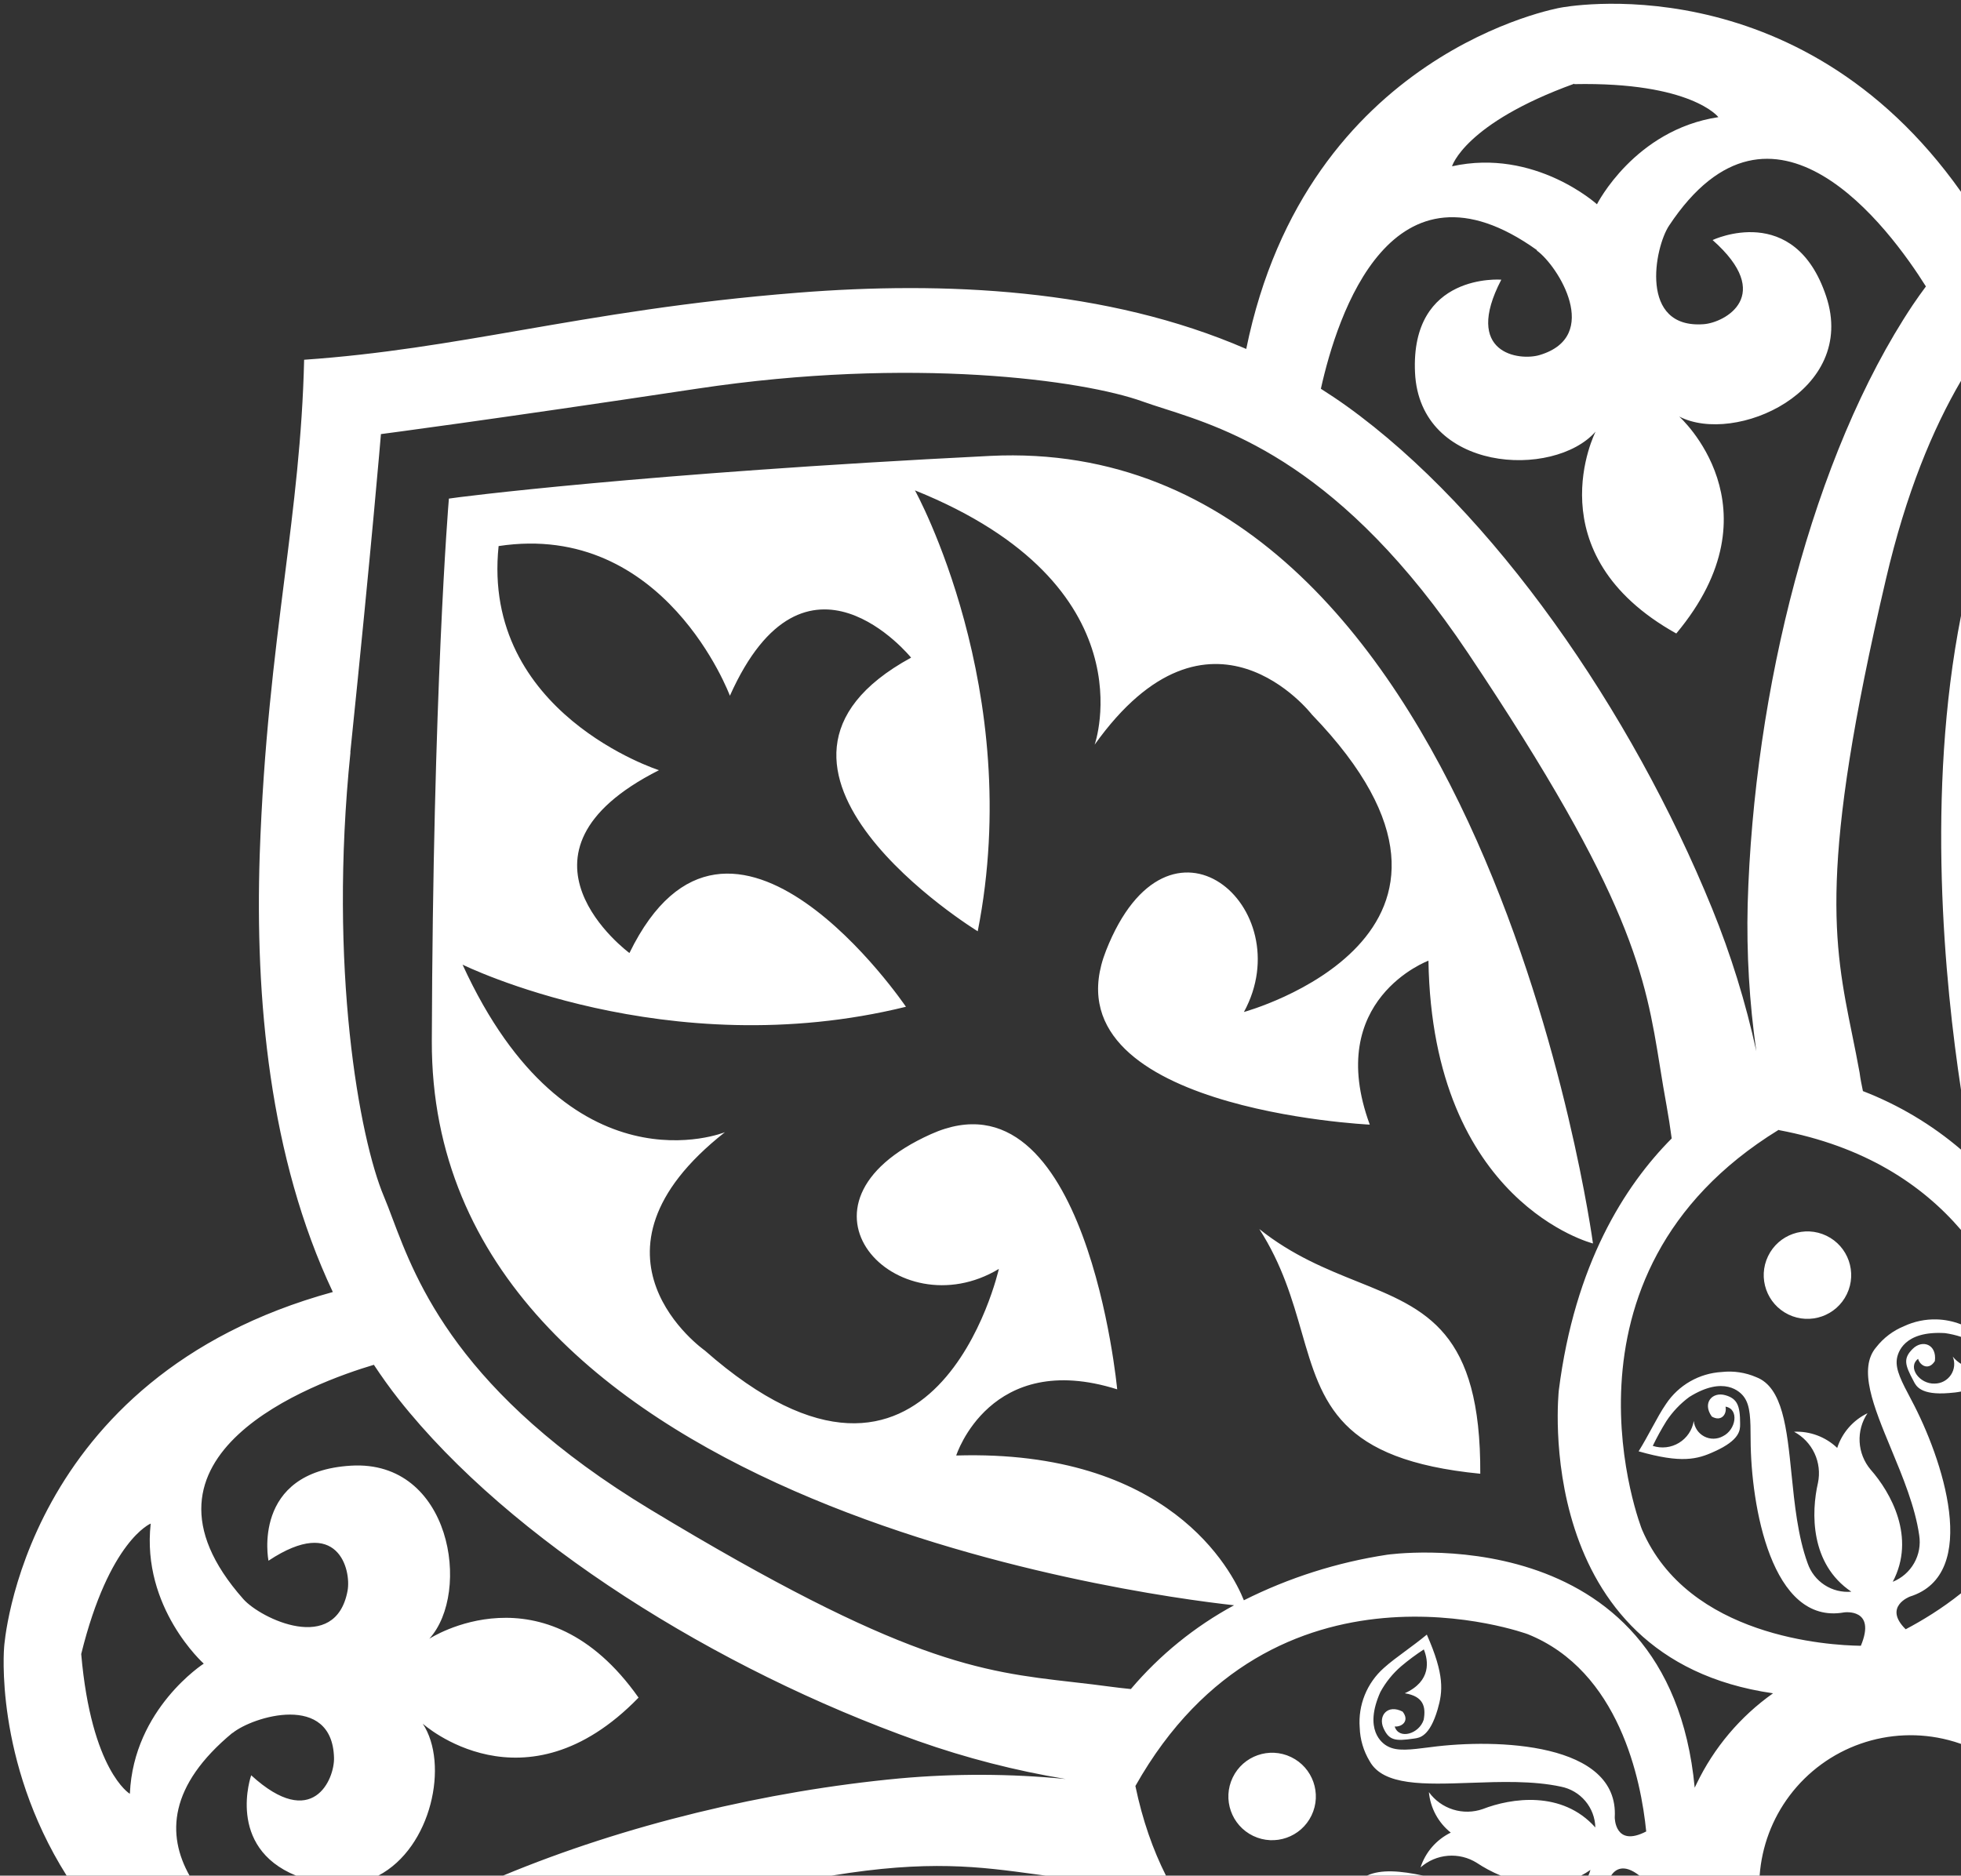 <svg width="484" height="463" viewBox="0 0 484 463" fill="none" xmlns="http://www.w3.org/2000/svg">
<rect x="0" y="0" width="484" height="463" fill="#333333" stroke="none"/>
<path fill-rule="evenodd" clip-rule="evenodd" d="M16.446 463H46.782C41.117 452.918 41.616 440.806 57.412 427.725L57.365 427.822C62.337 423.717 82.004 417.702 82.439 433.905C82.59 439.129 77.22 452.147 61.998 438.229C61.998 438.229 55.727 455.924 73.068 463H93.373C106.551 456.098 110.867 435.359 104.341 425.491C104.341 425.491 129.396 448.097 157.603 419.059C134.31 386.011 105.958 404.527 105.958 404.527C116.384 393.074 111.369 360.32 86.637 361.8C61.904 363.28 66.264 385.265 66.264 385.265C83.437 373.857 86.731 387.542 85.782 392.686C82.833 408.517 64.329 399.548 60.057 394.736C28.518 359.095 77.556 341.285 92.275 336.901C94.201 339.805 96.236 342.671 98.413 345.427C125.994 380.33 176.883 412.109 226.571 429.772C238.425 433.96 250.625 437.098 263.028 439.149C249.4 437.821 235.676 437.771 222.038 439.001C189.048 442.094 154.232 450.476 124.147 463H205.252C229.171 459.065 241.712 460.774 255.69 462.679C256.472 462.786 257.26 462.893 258.054 463H287.778C284.584 456.66 281.988 449.335 280.23 440.874C314.377 380.309 377.07 403.397 377.07 403.397C399.654 412.474 405.054 439.453 406.305 452.095C398.52 456.134 398.541 448.626 398.541 448.626C399.64 430.107 369.319 429.136 353.166 431.272L352.86 431.312C348.112 431.92 344.866 432.335 342.579 431.117C341.047 430.379 336.554 426.958 340.688 417.688C342 415.273 343.738 413.117 345.819 411.323C347.597 409.819 349.467 408.429 351.418 407.16C352.533 409.883 353.345 414.976 346.716 417.984C351.361 418.723 351.956 421.345 351.387 424.516C350.257 428.045 345.246 429.496 344.231 426.192C346.116 426.321 347.939 424.712 346.18 422.518C342.518 420.605 340.075 423.502 341.461 426.595C342.847 429.689 344.466 429.809 348.838 429.189L348.894 429.18L348.969 429.17L349.071 429.157C350.379 428.986 352.847 428.664 354.814 422.003C356.123 417.542 356.557 413.468 352.16 403.504C350.356 404.99 348.561 406.315 346.874 407.561C344.892 409.024 343.059 410.376 341.541 411.749C339.481 413.576 337.872 415.856 336.84 418.409C335.808 420.962 335.382 423.72 335.594 426.466C335.689 429.39 336.533 432.241 338.047 434.745C341.408 440.855 351.574 440.494 362.955 440.091C370.396 439.827 378.355 439.545 385.272 441.04C387.62 441.504 389.739 442.755 391.28 444.586C392.822 446.417 393.693 448.719 393.75 451.112C385.526 441.881 372.919 443.867 365.995 446.554C363.621 447.39 361.04 447.436 358.638 446.685C356.236 445.933 354.142 444.424 352.668 442.384C352.848 444.328 353.419 446.216 354.347 447.934C355.275 449.652 356.541 451.164 358.068 452.381C356.31 453.238 354.743 454.442 353.46 455.919C352.178 457.396 351.207 459.116 350.605 460.977C352.489 459.313 354.861 458.304 357.367 458.101C359.873 457.898 362.377 458.513 364.504 459.852C366.135 460.937 368.154 462.062 370.427 463H390.218C391.001 462.592 391.777 462.121 392.543 461.582C392.406 462.069 392.234 462.542 392.03 463H397.633C398.673 461.416 400.764 459.968 404.638 463H434.3C434.817 455.84 437.386 448.976 441.707 443.233C446.149 437.331 452.24 432.878 459.212 430.438C466.184 427.997 473.723 427.679 480.876 429.524C481.933 429.796 482.976 430.115 484 430.477V393.309C479.248 397.119 474.381 400.06 470.348 402.185C464.701 396.62 471.386 394.119 471.386 394.119C489.022 388.593 479.408 359.915 471.735 345.558L471.655 345.406C469.364 341.072 467.827 338.164 468.158 335.57C468.374 333.877 469.935 328.459 480.058 329.08C481.399 329.27 482.718 329.578 484 329.998V326.917C482.069 326.161 480.016 325.745 477.933 325.694C475.18 325.626 472.45 326.196 469.954 327.36C467.249 328.462 464.879 330.253 463.08 332.556C458.531 337.835 462.418 347.208 466.769 357.701C469.624 364.586 472.679 371.952 473.682 378.961C474.059 381.335 473.618 383.765 472.432 385.855C471.246 387.945 469.386 389.57 467.156 390.465C472.942 379.504 466.645 368.385 461.685 362.762C460.066 360.841 459.116 358.446 458.979 355.938C458.841 353.429 459.523 350.944 460.922 348.858C459.162 349.706 457.593 350.902 456.308 352.373C455.023 353.844 454.049 355.56 453.446 357.418C452.031 356.068 450.357 355.018 448.526 354.332C446.695 353.646 444.743 353.337 442.789 353.425C445.006 354.605 446.78 356.471 447.846 358.745C448.911 361.018 449.21 363.576 448.699 366.034C447.021 373.313 446.729 386.051 456.933 392.91C454.61 393.113 452.285 392.532 450.33 391.259C448.375 389.987 446.903 388.097 446.147 385.89C443.724 379.241 442.921 371.316 442.17 363.909C441.023 352.581 439.998 342.463 433.488 339.962C430.81 338.798 427.874 338.355 424.972 338.677C422.224 338.831 419.551 339.622 417.162 340.988C414.773 342.354 412.735 344.257 411.209 346.547C410.031 348.248 408.93 350.271 407.732 352.469C406.732 354.305 405.666 356.263 404.432 358.259C414.966 361.264 418.886 360.276 423.165 358.293C429.478 355.457 429.48 352.96 429.481 351.636L429.481 351.597C429.481 351.563 429.481 351.53 429.481 351.498C429.481 351.461 429.482 351.426 429.483 351.391C429.489 346.962 428.751 345.259 425.89 344.421C422.641 343.455 420.077 346.294 422.493 349.673C424.831 351.038 426.274 349.098 425.884 347.233C429.272 347.786 428.528 352.938 425.209 354.545C424.505 354.93 423.717 355.135 422.914 355.141C422.112 355.147 421.32 354.955 420.611 354.58C419.901 354.206 419.295 353.662 418.847 352.996C418.399 352.33 418.123 351.564 418.043 350.766C417.861 351.876 417.441 352.933 416.812 353.865C416.183 354.798 415.359 355.583 414.398 356.167C413.437 356.751 412.361 357.121 411.243 357.25C410.126 357.379 408.994 357.265 407.925 356.915C408.938 354.812 410.063 352.764 411.297 350.782C412.816 348.487 414.726 346.477 416.941 344.844C425.515 339.478 429.546 343.545 430.484 344.895C432.025 347.045 432.062 350.387 432.077 355.396C432.138 371.568 437.192 401.256 455.163 398.018C455.163 398.018 463.185 396.909 459.281 406.26C451.362 406.161 416.693 404.145 405.289 377.63C405.304 377.786 380.442 314.902 438.985 278.905L439.046 278.965C460.208 282.937 474.436 292.455 484 303.612V283.777C476.814 277.636 468.631 272.75 459.794 269.337C459.469 267.773 459.156 266.245 458.978 264.811C458.386 261.529 457.76 258.451 457.148 255.441L457.147 255.437L457.146 255.433C452.577 232.965 448.777 214.278 465.473 142.958C470.451 121.652 477.038 105.907 484 94.005V47.345C443.644 -9.688 385.168 1.895 385.168 1.895C385.168 1.895 322.555 12.631 307.589 86.14C273.112 71.158 232.931 69.392 196.838 72.261C169.463 74.434 148.327 78.093 128.716 81.487L128.716 81.487C110.759 84.596 94.081 87.483 75.063 88.805C74.619 107.902 72.493 124.734 70.202 142.88C67.718 162.559 65.038 183.782 64.097 211.112C62.96 246.504 66.429 285.642 82.146 318.936C5.337 339.998 1.021 406.565 1.021 406.565C1.021 406.565 -1.524 434.47 16.446 463ZM484 152.013C475.376 195.698 479.98 242.634 484 269.012V152.013ZM484 343.502V336.665C483.225 336.193 482.537 335.59 481.967 334.881C482.267 335.614 482.381 336.409 482.301 337.196C482.221 337.984 481.948 338.739 481.508 339.397C481.067 340.054 480.471 340.593 479.773 340.967C479.075 341.34 478.296 341.536 477.504 341.537C473.802 341.701 470.686 337.536 473.406 335.431C473.965 337.257 476.128 338.299 477.554 335.961C478.072 331.837 474.48 330.587 472.078 332.965C469.675 335.342 470.17 336.928 472.231 340.795C472.265 340.858 472.299 340.926 472.336 340.998L472.336 340.999C472.935 342.174 474.09 344.444 481.052 343.874C482.052 343.802 483.02 343.698 484 343.502ZM351.271 463H337.381C340.827 461.383 345.69 461.815 351.271 463ZM280.23 440.874L280.217 440.895L280.229 440.871L280.23 440.874ZM424.122 28.916C424.122 28.916 417.45 20.193 388.54 20.769L388.562 20.66C361.396 30.492 358.344 41.123 358.38 41.05C378.83 36.52 394.149 50.425 394.149 50.425C394.149 50.425 403.421 32.037 424.122 28.916ZM380.004 87.641C395.432 83.029 384.539 65.595 379.305 61.847L379.352 61.75C343.484 36.095 330.057 77.73 326.009 95.967C328.141 97.323 330.25 98.728 332.3 100.194C368.498 126.157 402.678 175.409 422.575 224.283C427.214 235.681 430.862 247.458 433.48 259.483C431.766 247.48 431.052 235.356 431.346 223.234C432.851 170.529 447.395 112.33 472.079 75.306C473.129 73.746 474.229 72.209 475.341 70.707C466.353 56.407 437.535 17.105 411.945 55.699C408.369 61.075 404.458 81.265 420.54 80.023C425.736 79.62 438.128 72.917 422.692 59.255C422.692 59.255 442.897 49.636 450.719 73.139C458.542 96.642 428.18 109.938 414.448 102.817C414.448 102.817 439.671 125.323 413.727 156.379C378.407 136.679 393.816 106.54 393.816 106.54C383.503 118.257 350.372 116.652 349.243 91.939C348.113 67.225 370.541 69.038 370.541 69.038C361.026 87.309 374.994 89.152 380.004 87.641ZM94.02 107.157C94.02 107.157 91.802 133.972 86.457 185.758L86.503 185.66C81.023 238.908 88.713 281.036 94.744 295.321C95.418 296.917 96.096 298.719 96.844 300.706C102.793 316.503 113.146 343.998 160.543 372.644C223.113 410.468 242.025 412.627 264.821 415.23C267.921 415.585 271.093 415.947 274.456 416.408C275.743 416.587 277.093 416.729 278.467 416.874L279.111 416.942C286.242 408.525 294.88 401.511 304.582 396.261C279.557 393.496 106.242 370.221 106.578 256.992C106.849 170.897 110.669 124.457 110.794 123.08C112.214 122.805 158.483 116.839 244.414 112.538C366.274 106.578 393.165 306.951 393.165 306.951C393.165 306.951 353.525 296.97 352.559 237.145C352.559 237.145 326.716 246.716 338.077 277.613C338.077 277.613 257.529 273.843 272.996 234.628C288.462 195.413 321.02 224.146 307.017 249.81C307.017 249.81 376.363 230.875 323.795 176.394C323.795 176.394 298.663 143.869 270.173 183.822C270.173 183.822 284.093 144.521 225.821 121.047C225.821 121.047 253.073 170.258 241.315 229.887C241.315 229.887 175.306 189.391 224.869 162.339C224.869 162.339 198.764 130.093 180.147 171.745C180.147 171.745 164.126 128.571 123.062 134.797C118.755 176.09 162.644 190.123 162.644 190.123C121.927 210.682 155.352 235.251 155.352 235.251C180.156 184.418 223.598 248.522 223.598 248.522C164.578 263.054 114.166 238.123 114.166 238.123C140.305 295.244 178.921 279.483 178.921 279.483C140.354 309.823 173.945 333.363 173.945 333.363C230.742 383.351 246.531 313.233 246.531 313.233C221.46 328.357 191.352 297.209 229.788 279.955C268.225 262.7 275.737 342.958 275.737 342.958C244.353 333.06 236.007 359.291 236.007 359.291C288.521 357.709 304.043 387.615 307.002 395.03C318.126 389.446 330.061 385.651 342.366 383.784C342.366 383.784 411.892 373.681 418.274 441.295L418.718 440.371C423.008 431.424 429.511 423.721 437.611 417.99C377.569 409.388 384.728 343.261 384.728 343.261C388.656 312.088 400.979 292.713 412.596 281.025C412.216 278.207 411.802 275.521 411.342 272.994C410.73 269.683 410.225 266.554 409.731 263.493L409.731 263.492C406.086 240.903 403.039 222.022 362.335 161.227C331.349 114.96 303.361 106.002 287.303 100.863L287.302 100.863L287.301 100.862C285.364 100.242 283.601 99.678 282.027 99.11C267.404 93.837 225.122 87.975 172.207 95.923C120.702 103.681 94.02 107.157 94.02 107.157ZM20.044 408.296C22.551 437.117 32.013 442.781 32.013 442.781L32.06 442.684C32.991 421.778 50.289 410.669 50.289 410.669C50.289 410.669 34.876 396.898 37.196 376.092C37.196 376.092 26.963 380.24 20.044 408.296ZM321.259 328.811L321.259 328.811C326.32 346.405 330.336 360.366 365.352 363.792C365.517 328.605 352.042 323.193 335.047 316.366C327.376 313.285 318.988 309.916 310.813 303.391C316.475 312.182 318.973 320.867 321.259 328.811ZM441.422 324.494C446.793 327.08 453.244 324.822 455.83 319.451C458.416 314.08 456.158 307.629 450.787 305.043C445.415 302.457 438.965 304.715 436.379 310.086C433.793 315.457 436.05 321.908 441.422 324.494ZM323.7 448.144C321.114 453.515 314.663 455.773 309.292 453.187C303.921 450.601 301.663 444.15 304.249 438.779C306.835 433.407 313.286 431.149 318.657 433.735C324.028 436.322 326.286 442.772 323.7 448.144Z" fill="white"/>
</svg>
